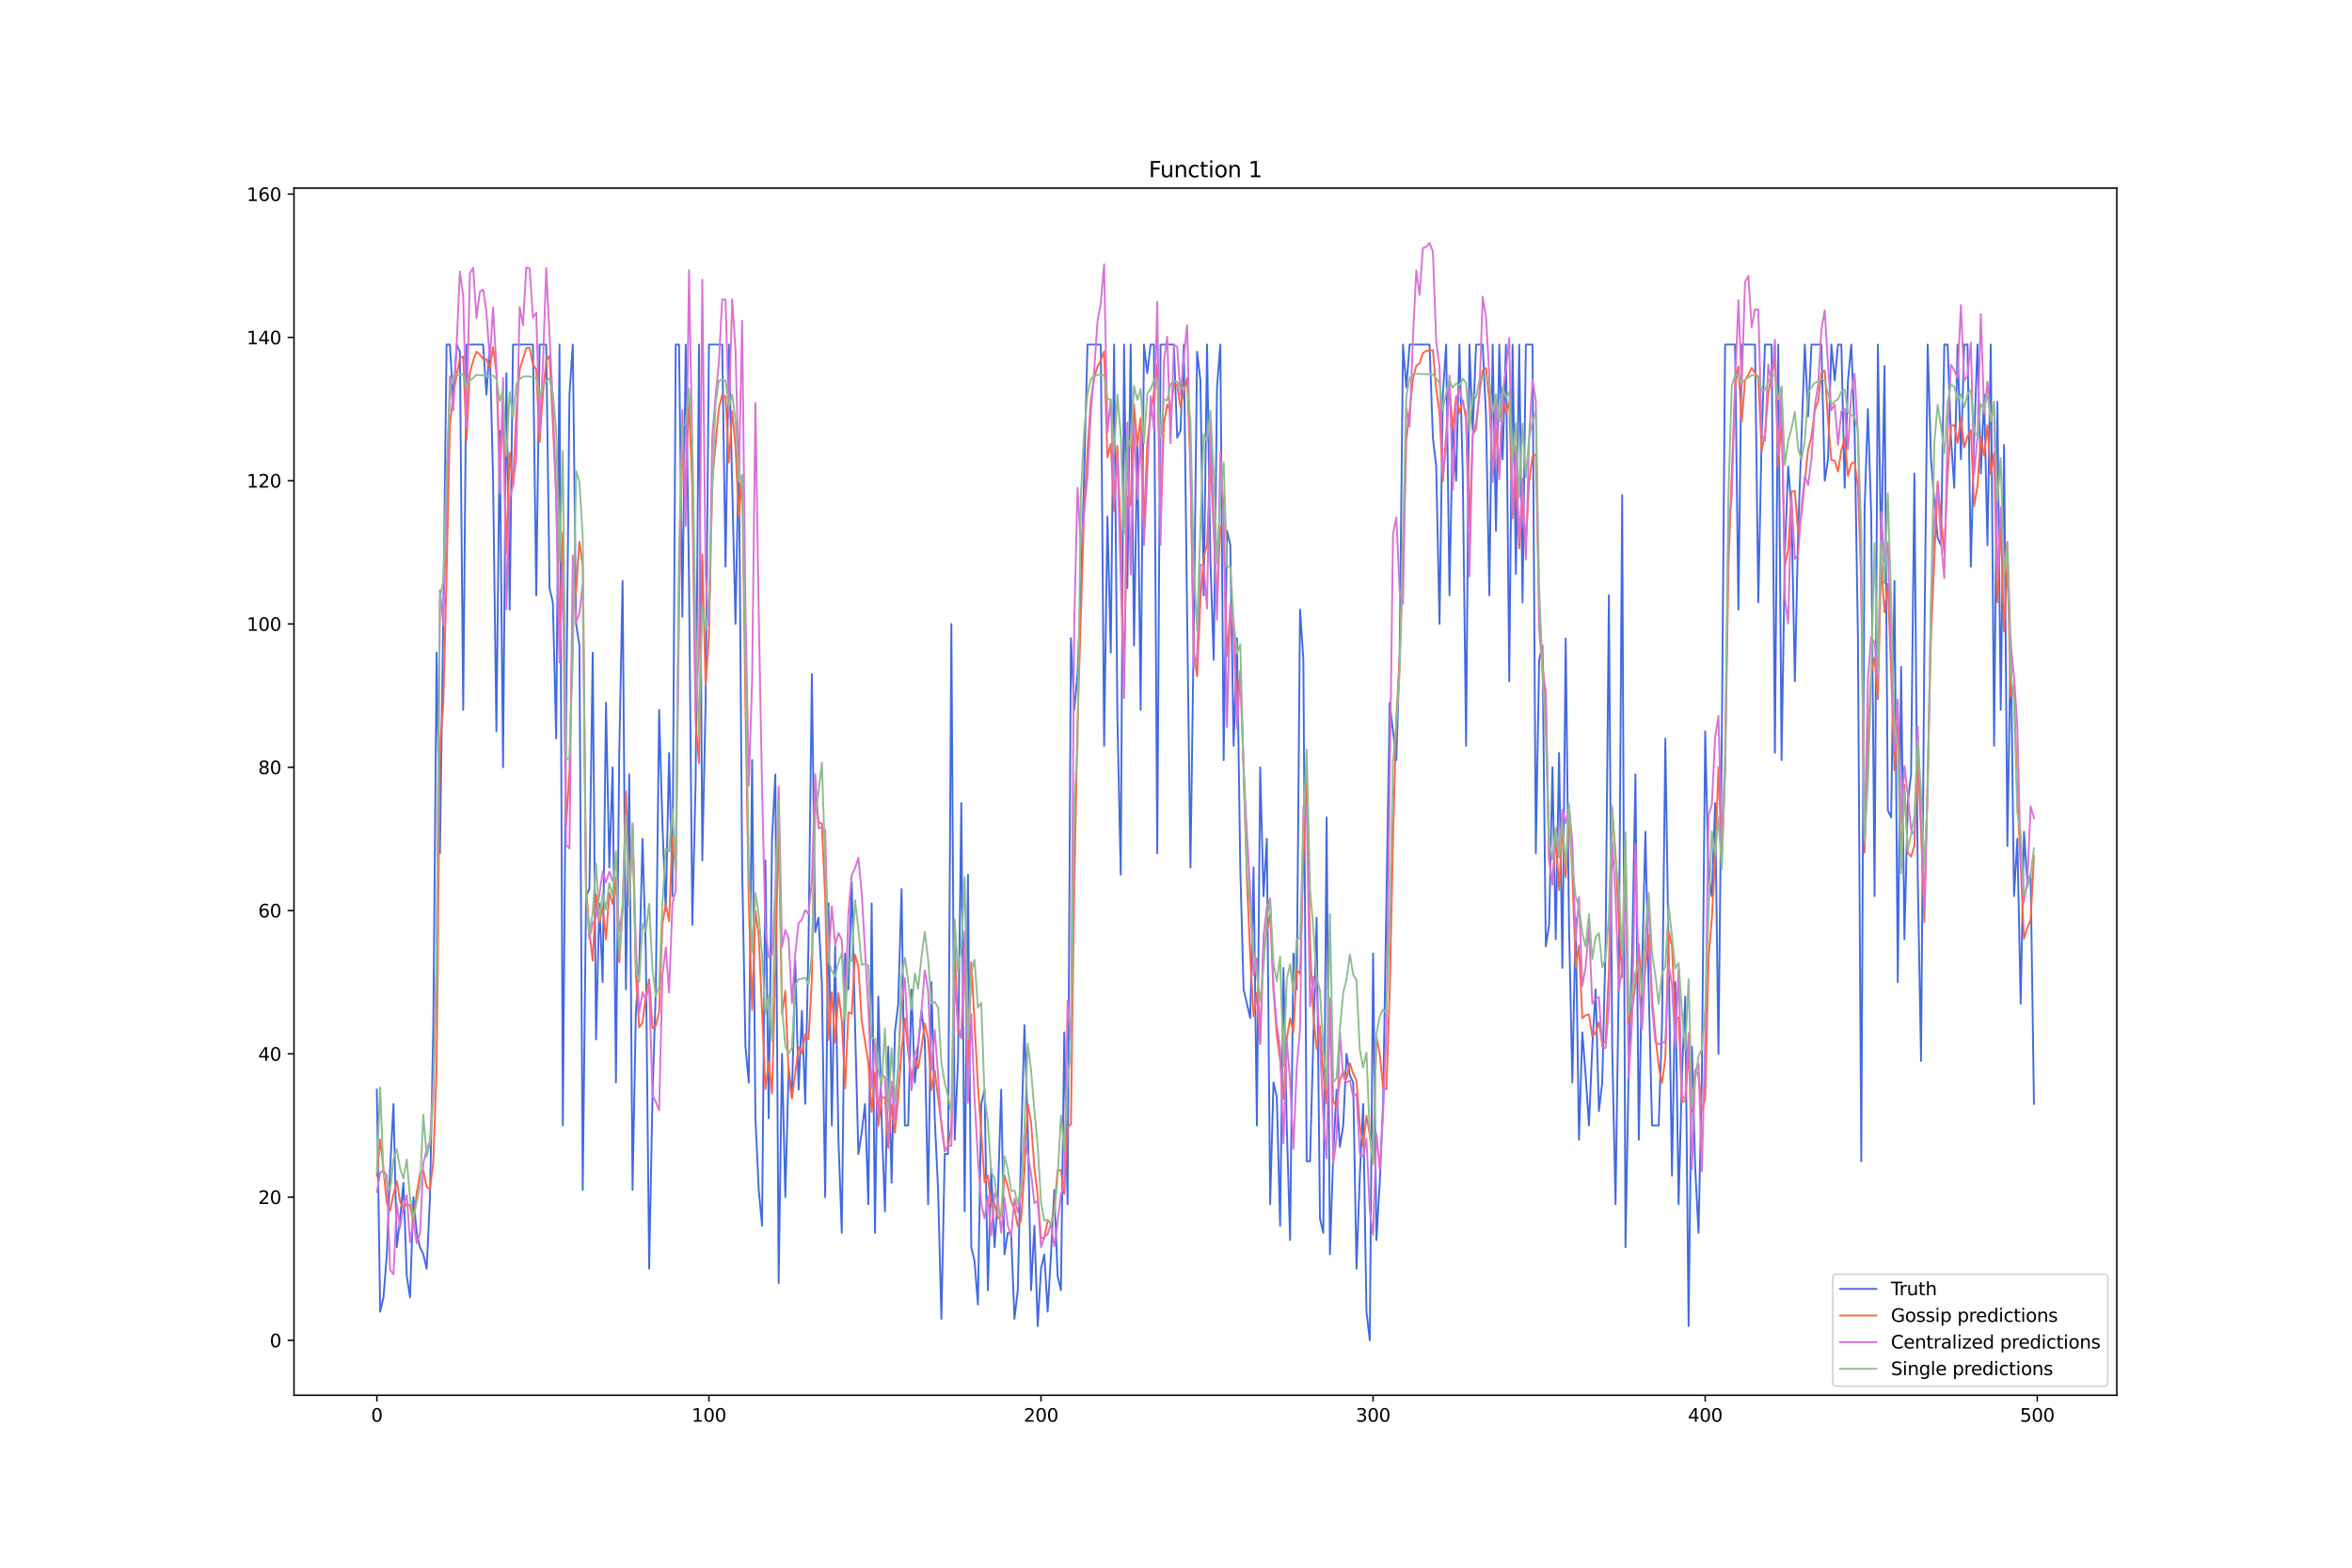 <?xml version="1.0" encoding="utf-8" standalone="no"?>
<!DOCTYPE svg PUBLIC "-//W3C//DTD SVG 1.1//EN"
  "http://www.w3.org/Graphics/SVG/1.1/DTD/svg11.dtd">
<svg xmlns:xlink="http://www.w3.org/1999/xlink" width="1296pt" height="864pt" viewBox="0 0 1296 864" xmlns="http://www.w3.org/2000/svg" version="1.1">
 <defs>
  <style type="text/css">*{stroke-linejoin: round; stroke-linecap: butt}</style>
 </defs>
 <g id="figure_1">
  <g id="patch_1">
   <path d="M 0 864 
L 1296 864 
L 1296 0 
L 0 0 
z
" style="fill: #ffffff"/>
  </g>
  <g id="axes_1">
   <g id="patch_2">
    <path d="M 162 768.96 
L 1166.4 768.96 
L 1166.4 103.68 
L 162 103.68 
z
" style="fill: #ffffff"/>
   </g>
   <g id="matplotlib.axis_1">
    <g id="xtick_1">
     <g id="line2d_1">
      <defs>
       <path id="m8c7ee9b307" d="M 0 0 
L 0 3.5 
" style="stroke: #000000; stroke-width: 0.8"/>
      </defs>
      <g>
       <use xlink:href="#m8c7ee9b307" x="207.655" y="768.96" style="stroke: #000000; stroke-width: 0.8"/>
      </g>
     </g>
     <g id="text_1">
      <!-- 0 -->
      <g transform="translate(204.473 783.558) scale(0.1 -0.1)">
       <defs>
        <path id="DejaVuSans-30" d="M 2034 4250 
Q 1547 4250 1301 3770 
Q 1056 3291 1056 2328 
Q 1056 1369 1301 889 
Q 1547 409 2034 409 
Q 2525 409 2770 889 
Q 3016 1369 3016 2328 
Q 3016 3291 2770 3770 
Q 2525 4250 2034 4250 
z
M 2034 4750 
Q 2819 4750 3233 4129 
Q 3647 3509 3647 2328 
Q 3647 1150 3233 529 
Q 2819 -91 2034 -91 
Q 1250 -91 836 529 
Q 422 1150 422 2328 
Q 422 3509 836 4129 
Q 1250 4750 2034 4750 
z
" transform="scale(0.016)"/>
       </defs>
       <use xlink:href="#DejaVuSans-30"/>
      </g>
     </g>
    </g>
    <g id="xtick_2">
     <g id="line2d_2">
      <g>
       <use xlink:href="#m8c7ee9b307" x="390.639" y="768.96" style="stroke: #000000; stroke-width: 0.8"/>
      </g>
     </g>
     <g id="text_2">
      <!-- 100 -->
      <g transform="translate(381.095 783.558) scale(0.1 -0.1)">
       <defs>
        <path id="DejaVuSans-31" d="M 794 531 
L 1825 531 
L 1825 4091 
L 703 3866 
L 703 4441 
L 1819 4666 
L 2450 4666 
L 2450 531 
L 3481 531 
L 3481 0 
L 794 0 
L 794 531 
z
" transform="scale(0.016)"/>
       </defs>
       <use xlink:href="#DejaVuSans-31"/>
       <use xlink:href="#DejaVuSans-30" x="63.623"/>
       <use xlink:href="#DejaVuSans-30" x="127.246"/>
      </g>
     </g>
    </g>
    <g id="xtick_3">
     <g id="line2d_3">
      <g>
       <use xlink:href="#m8c7ee9b307" x="573.623" y="768.96" style="stroke: #000000; stroke-width: 0.8"/>
      </g>
     </g>
     <g id="text_3">
      <!-- 200 -->
      <g transform="translate(564.079 783.558) scale(0.1 -0.1)">
       <defs>
        <path id="DejaVuSans-32" d="M 1228 531 
L 3431 531 
L 3431 0 
L 469 0 
L 469 531 
Q 828 903 1448 1529 
Q 2069 2156 2228 2338 
Q 2531 2678 2651 2914 
Q 2772 3150 2772 3378 
Q 2772 3750 2511 3984 
Q 2250 4219 1831 4219 
Q 1534 4219 1204 4116 
Q 875 4013 500 3803 
L 500 4441 
Q 881 4594 1212 4672 
Q 1544 4750 1819 4750 
Q 2544 4750 2975 4387 
Q 3406 4025 3406 3419 
Q 3406 3131 3298 2873 
Q 3191 2616 2906 2266 
Q 2828 2175 2409 1742 
Q 1991 1309 1228 531 
z
" transform="scale(0.016)"/>
       </defs>
       <use xlink:href="#DejaVuSans-32"/>
       <use xlink:href="#DejaVuSans-30" x="63.623"/>
       <use xlink:href="#DejaVuSans-30" x="127.246"/>
      </g>
     </g>
    </g>
    <g id="xtick_4">
     <g id="line2d_4">
      <g>
       <use xlink:href="#m8c7ee9b307" x="756.607" y="768.96" style="stroke: #000000; stroke-width: 0.8"/>
      </g>
     </g>
     <g id="text_4">
      <!-- 300 -->
      <g transform="translate(747.063 783.558) scale(0.1 -0.1)">
       <defs>
        <path id="DejaVuSans-33" d="M 2597 2516 
Q 3050 2419 3304 2112 
Q 3559 1806 3559 1356 
Q 3559 666 3084 287 
Q 2609 -91 1734 -91 
Q 1441 -91 1130 -33 
Q 819 25 488 141 
L 488 750 
Q 750 597 1062 519 
Q 1375 441 1716 441 
Q 2309 441 2620 675 
Q 2931 909 2931 1356 
Q 2931 1769 2642 2001 
Q 2353 2234 1838 2234 
L 1294 2234 
L 1294 2753 
L 1863 2753 
Q 2328 2753 2575 2939 
Q 2822 3125 2822 3475 
Q 2822 3834 2567 4026 
Q 2313 4219 1838 4219 
Q 1578 4219 1281 4162 
Q 984 4106 628 3988 
L 628 4550 
Q 988 4650 1302 4700 
Q 1616 4750 1894 4750 
Q 2613 4750 3031 4423 
Q 3450 4097 3450 3541 
Q 3450 3153 3228 2886 
Q 3006 2619 2597 2516 
z
" transform="scale(0.016)"/>
       </defs>
       <use xlink:href="#DejaVuSans-33"/>
       <use xlink:href="#DejaVuSans-30" x="63.623"/>
       <use xlink:href="#DejaVuSans-30" x="127.246"/>
      </g>
     </g>
    </g>
    <g id="xtick_5">
     <g id="line2d_5">
      <g>
       <use xlink:href="#m8c7ee9b307" x="939.591" y="768.96" style="stroke: #000000; stroke-width: 0.8"/>
      </g>
     </g>
     <g id="text_5">
      <!-- 400 -->
      <g transform="translate(930.047 783.558) scale(0.1 -0.1)">
       <defs>
        <path id="DejaVuSans-34" d="M 2419 4116 
L 825 1625 
L 2419 1625 
L 2419 4116 
z
M 2253 4666 
L 3047 4666 
L 3047 1625 
L 3713 1625 
L 3713 1100 
L 3047 1100 
L 3047 0 
L 2419 0 
L 2419 1100 
L 313 1100 
L 313 1709 
L 2253 4666 
z
" transform="scale(0.016)"/>
       </defs>
       <use xlink:href="#DejaVuSans-34"/>
       <use xlink:href="#DejaVuSans-30" x="63.623"/>
       <use xlink:href="#DejaVuSans-30" x="127.246"/>
      </g>
     </g>
    </g>
    <g id="xtick_6">
     <g id="line2d_6">
      <g>
       <use xlink:href="#m8c7ee9b307" x="1122.575" y="768.96" style="stroke: #000000; stroke-width: 0.8"/>
      </g>
     </g>
     <g id="text_6">
      <!-- 500 -->
      <g transform="translate(1113.032 783.558) scale(0.1 -0.1)">
       <defs>
        <path id="DejaVuSans-35" d="M 691 4666 
L 3169 4666 
L 3169 4134 
L 1269 4134 
L 1269 2991 
Q 1406 3038 1543 3061 
Q 1681 3084 1819 3084 
Q 2600 3084 3056 2656 
Q 3513 2228 3513 1497 
Q 3513 744 3044 326 
Q 2575 -91 1722 -91 
Q 1428 -91 1123 -41 
Q 819 9 494 109 
L 494 744 
Q 775 591 1075 516 
Q 1375 441 1709 441 
Q 2250 441 2565 725 
Q 2881 1009 2881 1497 
Q 2881 1984 2565 2268 
Q 2250 2553 1709 2553 
Q 1456 2553 1204 2497 
Q 953 2441 691 2322 
L 691 4666 
z
" transform="scale(0.016)"/>
       </defs>
       <use xlink:href="#DejaVuSans-35"/>
       <use xlink:href="#DejaVuSans-30" x="63.623"/>
       <use xlink:href="#DejaVuSans-30" x="127.246"/>
      </g>
     </g>
    </g>
   </g>
   <g id="matplotlib.axis_2">
    <g id="ytick_1">
     <g id="line2d_7">
      <defs>
       <path id="m63cea9e07d" d="M 0 0 
L -3.5 0 
" style="stroke: #000000; stroke-width: 0.8"/>
      </defs>
      <g>
       <use xlink:href="#m63cea9e07d" x="162" y="738.72" style="stroke: #000000; stroke-width: 0.8"/>
      </g>
     </g>
     <g id="text_7">
      <!-- 0 -->
      <g transform="translate(148.637 742.519) scale(0.1 -0.1)">
       <use xlink:href="#DejaVuSans-30"/>
      </g>
     </g>
    </g>
    <g id="ytick_2">
     <g id="line2d_8">
      <g>
       <use xlink:href="#m63cea9e07d" x="162" y="659.754" style="stroke: #000000; stroke-width: 0.8"/>
      </g>
     </g>
     <g id="text_8">
      <!-- 20 -->
      <g transform="translate(142.275 663.553) scale(0.1 -0.1)">
       <use xlink:href="#DejaVuSans-32"/>
       <use xlink:href="#DejaVuSans-30" x="63.623"/>
      </g>
     </g>
    </g>
    <g id="ytick_3">
     <g id="line2d_9">
      <g>
       <use xlink:href="#m63cea9e07d" x="162" y="580.788" style="stroke: #000000; stroke-width: 0.8"/>
      </g>
     </g>
     <g id="text_9">
      <!-- 40 -->
      <g transform="translate(142.275 584.587) scale(0.1 -0.1)">
       <use xlink:href="#DejaVuSans-34"/>
       <use xlink:href="#DejaVuSans-30" x="63.623"/>
      </g>
     </g>
    </g>
    <g id="ytick_4">
     <g id="line2d_10">
      <g>
       <use xlink:href="#m63cea9e07d" x="162" y="501.822" style="stroke: #000000; stroke-width: 0.8"/>
      </g>
     </g>
     <g id="text_10">
      <!-- 60 -->
      <g transform="translate(142.275 505.621) scale(0.1 -0.1)">
       <defs>
        <path id="DejaVuSans-36" d="M 2113 2584 
Q 1688 2584 1439 2293 
Q 1191 2003 1191 1497 
Q 1191 994 1439 701 
Q 1688 409 2113 409 
Q 2538 409 2786 701 
Q 3034 994 3034 1497 
Q 3034 2003 2786 2293 
Q 2538 2584 2113 2584 
z
M 3366 4563 
L 3366 3988 
Q 3128 4100 2886 4159 
Q 2644 4219 2406 4219 
Q 1781 4219 1451 3797 
Q 1122 3375 1075 2522 
Q 1259 2794 1537 2939 
Q 1816 3084 2150 3084 
Q 2853 3084 3261 2657 
Q 3669 2231 3669 1497 
Q 3669 778 3244 343 
Q 2819 -91 2113 -91 
Q 1303 -91 875 529 
Q 447 1150 447 2328 
Q 447 3434 972 4092 
Q 1497 4750 2381 4750 
Q 2619 4750 2861 4703 
Q 3103 4656 3366 4563 
z
" transform="scale(0.016)"/>
       </defs>
       <use xlink:href="#DejaVuSans-36"/>
       <use xlink:href="#DejaVuSans-30" x="63.623"/>
      </g>
     </g>
    </g>
    <g id="ytick_5">
     <g id="line2d_11">
      <g>
       <use xlink:href="#m63cea9e07d" x="162" y="422.856" style="stroke: #000000; stroke-width: 0.8"/>
      </g>
     </g>
     <g id="text_11">
      <!-- 80 -->
      <g transform="translate(142.275 426.655) scale(0.1 -0.1)">
       <defs>
        <path id="DejaVuSans-38" d="M 2034 2216 
Q 1584 2216 1326 1975 
Q 1069 1734 1069 1313 
Q 1069 891 1326 650 
Q 1584 409 2034 409 
Q 2484 409 2743 651 
Q 3003 894 3003 1313 
Q 3003 1734 2745 1975 
Q 2488 2216 2034 2216 
z
M 1403 2484 
Q 997 2584 770 2862 
Q 544 3141 544 3541 
Q 544 4100 942 4425 
Q 1341 4750 2034 4750 
Q 2731 4750 3128 4425 
Q 3525 4100 3525 3541 
Q 3525 3141 3298 2862 
Q 3072 2584 2669 2484 
Q 3125 2378 3379 2068 
Q 3634 1759 3634 1313 
Q 3634 634 3220 271 
Q 2806 -91 2034 -91 
Q 1263 -91 848 271 
Q 434 634 434 1313 
Q 434 1759 690 2068 
Q 947 2378 1403 2484 
z
M 1172 3481 
Q 1172 3119 1398 2916 
Q 1625 2713 2034 2713 
Q 2441 2713 2670 2916 
Q 2900 3119 2900 3481 
Q 2900 3844 2670 4047 
Q 2441 4250 2034 4250 
Q 1625 4250 1398 4047 
Q 1172 3844 1172 3481 
z
" transform="scale(0.016)"/>
       </defs>
       <use xlink:href="#DejaVuSans-38"/>
       <use xlink:href="#DejaVuSans-30" x="63.623"/>
      </g>
     </g>
    </g>
    <g id="ytick_6">
     <g id="line2d_12">
      <g>
       <use xlink:href="#m63cea9e07d" x="162" y="343.889" style="stroke: #000000; stroke-width: 0.8"/>
      </g>
     </g>
     <g id="text_12">
      <!-- 100 -->
      <g transform="translate(135.912 347.689) scale(0.1 -0.1)">
       <use xlink:href="#DejaVuSans-31"/>
       <use xlink:href="#DejaVuSans-30" x="63.623"/>
       <use xlink:href="#DejaVuSans-30" x="127.246"/>
      </g>
     </g>
    </g>
    <g id="ytick_7">
     <g id="line2d_13">
      <g>
       <use xlink:href="#m63cea9e07d" x="162" y="264.923" style="stroke: #000000; stroke-width: 0.8"/>
      </g>
     </g>
     <g id="text_13">
      <!-- 120 -->
      <g transform="translate(135.912 268.723) scale(0.1 -0.1)">
       <use xlink:href="#DejaVuSans-31"/>
       <use xlink:href="#DejaVuSans-32" x="63.623"/>
       <use xlink:href="#DejaVuSans-30" x="127.246"/>
      </g>
     </g>
    </g>
    <g id="ytick_8">
     <g id="line2d_14">
      <g>
       <use xlink:href="#m63cea9e07d" x="162" y="185.957" style="stroke: #000000; stroke-width: 0.8"/>
      </g>
     </g>
     <g id="text_14">
      <!-- 140 -->
      <g transform="translate(135.912 189.756) scale(0.1 -0.1)">
       <use xlink:href="#DejaVuSans-31"/>
       <use xlink:href="#DejaVuSans-34" x="63.623"/>
       <use xlink:href="#DejaVuSans-30" x="127.246"/>
      </g>
     </g>
    </g>
    <g id="ytick_9">
     <g id="line2d_15">
      <g>
       <use xlink:href="#m63cea9e07d" x="162" y="106.991" style="stroke: #000000; stroke-width: 0.8"/>
      </g>
     </g>
     <g id="text_15">
      <!-- 160 -->
      <g transform="translate(135.912 110.79) scale(0.1 -0.1)">
       <use xlink:href="#DejaVuSans-31"/>
       <use xlink:href="#DejaVuSans-36" x="63.623"/>
       <use xlink:href="#DejaVuSans-30" x="127.246"/>
      </g>
     </g>
    </g>
   </g>
   <g id="line2d_16">
    <path d="M 207.655 600.529 
L 209.484 722.927 
L 211.314 715.03 
L 213.144 691.34 
L 214.974 643.961 
L 216.804 608.426 
L 218.634 687.392 
L 220.463 671.599 
L 222.293 651.857 
L 224.123 703.185 
L 225.953 715.03 
L 227.783 659.754 
L 229.613 679.495 
L 231.442 687.392 
L 233.272 691.34 
L 235.102 699.237 
L 236.932 659.754 
L 238.762 564.995 
L 240.592 359.683 
L 242.422 470.235 
L 244.251 339.941 
L 246.081 189.906 
L 247.911 189.906 
L 249.741 221.492 
L 251.571 189.906 
L 253.401 193.854 
L 255.23 391.269 
L 257.06 189.906 
L 266.209 189.906 
L 268.039 217.544 
L 269.869 189.906 
L 271.699 264.923 
L 273.529 403.114 
L 275.359 237.285 
L 277.189 422.856 
L 279.018 205.699 
L 280.848 335.993 
L 282.678 189.906 
L 293.657 189.906 
L 295.487 328.096 
L 297.317 189.906 
L 300.976 189.906 
L 302.806 324.148 
L 304.636 332.045 
L 306.466 407.062 
L 308.296 189.906 
L 310.126 620.271 
L 311.956 395.217 
L 313.785 217.544 
L 315.615 189.906 
L 317.445 343.889 
L 319.275 355.734 
L 321.105 655.806 
L 322.935 493.925 
L 324.764 489.977 
L 326.594 359.683 
L 328.424 572.891 
L 330.254 497.873 
L 332.084 541.305 
L 333.914 387.321 
L 335.743 478.132 
L 337.573 422.856 
L 339.403 596.581 
L 341.233 414.959 
L 343.063 320.2 
L 344.893 545.253 
L 346.723 426.804 
L 348.552 655.806 
L 350.382 557.098 
L 352.212 533.408 
L 354.042 462.339 
L 355.872 525.511 
L 357.702 699.237 
L 359.531 604.478 
L 361.361 545.253 
L 363.191 391.269 
L 365.021 454.442 
L 366.851 501.822 
L 368.681 414.959 
L 370.51 493.925 
L 372.34 189.906 
L 374.17 189.906 
L 376 339.941 
L 377.83 189.906 
L 379.66 320.2 
L 381.489 509.718 
L 383.319 430.752 
L 385.149 189.906 
L 386.979 474.184 
L 388.809 387.321 
L 390.639 189.906 
L 397.958 189.906 
L 399.788 312.303 
L 401.618 189.906 
L 405.277 343.889 
L 407.107 245.182 
L 408.937 478.132 
L 410.767 576.839 
L 412.597 596.581 
L 414.427 418.907 
L 416.256 616.323 
L 418.086 655.806 
L 419.916 675.547 
L 421.746 474.184 
L 423.576 616.323 
L 425.406 462.339 
L 427.236 426.804 
L 429.065 707.134 
L 430.895 580.788 
L 432.725 659.754 
L 434.555 588.684 
L 436.385 604.478 
L 438.215 529.46 
L 440.044 600.529 
L 441.874 557.098 
L 443.704 608.426 
L 445.534 517.615 
L 447.364 371.528 
L 449.194 513.667 
L 451.023 505.77 
L 452.853 541.305 
L 454.683 659.754 
L 456.513 497.873 
L 458.343 620.271 
L 460.173 521.563 
L 462.003 628.167 
L 463.832 679.495 
L 465.662 525.511 
L 467.492 545.253 
L 469.322 486.028 
L 471.152 564.995 
L 472.982 636.064 
L 474.811 624.219 
L 476.641 608.426 
L 478.471 663.702 
L 480.301 497.873 
L 482.131 679.495 
L 483.961 549.201 
L 485.79 616.323 
L 487.62 667.65 
L 489.45 576.839 
L 491.28 651.857 
L 493.11 568.943 
L 494.94 553.15 
L 496.77 489.977 
L 498.599 620.271 
L 500.429 620.271 
L 502.259 545.253 
L 504.089 596.581 
L 507.749 557.098 
L 509.578 572.891 
L 511.408 663.702 
L 513.238 541.305 
L 515.068 616.323 
L 516.898 655.806 
L 518.728 726.875 
L 520.557 636.064 
L 522.387 636.064 
L 524.217 343.889 
L 526.047 628.167 
L 527.877 584.736 
L 529.707 442.597 
L 531.536 667.65 
L 533.366 482.08 
L 535.196 687.392 
L 537.026 695.289 
L 538.856 718.978 
L 540.686 608.426 
L 542.516 600.529 
L 544.345 711.082 
L 546.175 643.961 
L 548.005 687.392 
L 549.835 659.754 
L 551.665 600.529 
L 553.495 691.34 
L 555.324 679.495 
L 557.154 679.495 
L 558.984 726.875 
L 560.814 711.082 
L 562.644 632.116 
L 564.474 564.995 
L 566.303 620.271 
L 568.133 711.082 
L 569.963 675.547 
L 571.793 730.823 
L 573.623 699.237 
L 575.453 691.34 
L 577.283 722.927 
L 579.112 691.34 
L 580.942 655.806 
L 582.772 703.185 
L 584.602 711.082 
L 586.432 568.943 
L 588.262 663.702 
L 590.091 351.786 
L 591.921 391.269 
L 593.751 371.528 
L 595.581 324.148 
L 597.411 260.975 
L 599.241 189.906 
L 606.56 189.906 
L 608.39 411.011 
L 610.22 284.665 
L 612.05 359.683 
L 613.879 189.906 
L 615.709 395.217 
L 617.539 482.08 
L 619.369 189.906 
L 621.199 324.148 
L 623.029 189.906 
L 624.858 355.734 
L 626.688 241.233 
L 628.518 391.269 
L 630.348 189.906 
L 632.178 205.699 
L 634.008 189.906 
L 635.837 189.906 
L 637.667 470.235 
L 639.497 189.906 
L 646.817 189.906 
L 648.646 241.233 
L 650.476 237.285 
L 652.306 189.906 
L 654.136 339.941 
L 655.966 478.132 
L 657.796 347.838 
L 659.625 193.854 
L 661.455 209.647 
L 663.285 328.096 
L 665.115 189.906 
L 666.945 308.355 
L 668.775 363.631 
L 670.604 213.595 
L 672.434 189.906 
L 674.264 418.907 
L 676.094 292.561 
L 677.924 300.458 
L 679.754 411.011 
L 681.583 351.786 
L 683.413 478.132 
L 685.243 545.253 
L 688.903 561.046 
L 690.733 478.132 
L 692.563 620.271 
L 694.392 422.856 
L 696.222 493.925 
L 698.052 462.339 
L 699.882 663.702 
L 701.712 596.581 
L 703.542 604.478 
L 705.371 675.547 
L 707.201 533.408 
L 709.031 620.271 
L 710.861 683.444 
L 712.691 525.511 
L 714.521 545.253 
L 716.35 335.993 
L 718.18 363.631 
L 720.01 640.012 
L 721.84 640.012 
L 725.5 505.77 
L 727.33 671.599 
L 729.159 679.495 
L 730.989 450.494 
L 732.819 691.34 
L 734.649 636.064 
L 736.479 600.529 
L 738.309 632.116 
L 740.138 620.271 
L 741.968 580.788 
L 743.798 592.633 
L 745.628 596.581 
L 747.458 699.237 
L 749.288 647.909 
L 751.117 608.426 
L 752.947 722.927 
L 754.777 738.72 
L 756.607 525.511 
L 758.437 683.444 
L 760.267 651.857 
L 762.097 608.426 
L 765.756 387.321 
L 769.416 418.907 
L 771.246 359.683 
L 773.076 189.906 
L 774.905 213.595 
L 776.735 189.906 
L 787.714 189.906 
L 789.544 241.233 
L 791.374 257.027 
L 793.204 343.889 
L 795.034 217.544 
L 796.864 189.906 
L 798.693 328.096 
L 800.523 233.337 
L 802.353 264.923 
L 804.183 189.906 
L 806.013 260.975 
L 807.843 411.011 
L 809.672 189.906 
L 811.502 237.285 
L 813.332 189.906 
L 816.992 189.906 
L 818.822 229.389 
L 820.651 328.096 
L 822.481 189.906 
L 824.311 292.561 
L 826.141 189.906 
L 827.971 253.078 
L 829.801 189.906 
L 831.63 375.476 
L 833.46 189.906 
L 835.29 316.251 
L 837.12 189.906 
L 838.95 332.045 
L 840.78 189.906 
L 844.439 189.906 
L 846.269 470.235 
L 848.099 363.631 
L 849.929 355.734 
L 851.759 521.563 
L 853.589 509.718 
L 855.418 422.856 
L 857.248 517.615 
L 859.078 414.959 
L 860.908 533.408 
L 862.738 351.786 
L 864.568 509.718 
L 866.397 596.581 
L 868.227 505.77 
L 870.057 628.167 
L 871.887 568.943 
L 873.717 592.633 
L 875.547 620.271 
L 877.377 576.839 
L 879.206 545.253 
L 881.036 612.374 
L 882.866 596.581 
L 884.696 521.563 
L 886.526 328.096 
L 888.356 576.839 
L 890.185 663.702 
L 892.015 537.356 
L 893.845 272.82 
L 895.675 687.392 
L 897.505 584.736 
L 899.335 525.511 
L 901.164 426.804 
L 902.994 628.167 
L 904.824 533.408 
L 906.654 458.39 
L 908.484 545.253 
L 910.314 620.271 
L 913.973 620.271 
L 915.803 564.995 
L 917.633 407.062 
L 921.293 647.909 
L 923.123 541.305 
L 924.952 663.702 
L 926.782 592.633 
L 928.612 549.201 
L 930.442 730.823 
L 932.272 576.839 
L 934.102 643.961 
L 935.931 679.495 
L 937.761 592.633 
L 939.591 403.114 
L 941.421 482.08 
L 943.251 493.925 
L 945.081 442.597 
L 946.911 580.788 
L 948.74 407.062 
L 950.57 189.906 
L 956.06 189.906 
L 957.89 335.993 
L 959.719 189.906 
L 967.039 189.906 
L 968.869 332.045 
L 970.698 241.233 
L 972.528 189.906 
L 976.188 189.906 
L 978.018 414.959 
L 979.848 189.906 
L 981.678 418.907 
L 983.507 304.406 
L 985.337 257.027 
L 987.167 280.717 
L 988.997 375.476 
L 990.827 292.561 
L 994.486 189.906 
L 996.316 229.389 
L 998.146 189.906 
L 1003.636 189.906 
L 1005.465 264.923 
L 1007.295 253.078 
L 1009.125 189.906 
L 1010.955 209.647 
L 1012.785 189.906 
L 1014.615 189.906 
L 1016.444 268.872 
L 1018.274 209.647 
L 1020.104 189.906 
L 1021.934 237.285 
L 1023.764 351.786 
L 1025.594 640.012 
L 1027.424 280.717 
L 1029.253 225.44 
L 1031.083 284.665 
L 1032.913 493.925 
L 1034.743 189.906 
L 1036.573 308.355 
L 1038.403 201.75 
L 1040.232 446.545 
L 1042.062 450.494 
L 1043.892 320.2 
L 1045.722 541.305 
L 1047.552 367.579 
L 1049.382 517.615 
L 1051.211 442.597 
L 1053.041 426.804 
L 1054.871 260.975 
L 1056.701 482.08 
L 1058.531 584.736 
L 1060.361 355.734 
L 1062.191 189.906 
L 1064.02 253.078 
L 1065.85 276.768 
L 1067.68 296.51 
L 1069.51 300.458 
L 1071.34 189.906 
L 1073.17 189.906 
L 1074.999 241.233 
L 1076.829 268.872 
L 1078.659 189.906 
L 1080.489 253.078 
L 1082.319 189.906 
L 1084.149 189.906 
L 1085.978 312.303 
L 1087.808 241.233 
L 1089.638 189.906 
L 1091.468 260.975 
L 1093.298 217.544 
L 1095.128 300.458 
L 1096.958 189.906 
L 1098.787 411.011 
L 1100.617 221.492 
L 1102.447 391.269 
L 1104.277 245.182 
L 1106.107 466.287 
L 1107.937 351.786 
L 1109.766 493.925 
L 1111.596 462.339 
L 1113.426 553.15 
L 1115.256 458.39 
L 1117.086 486.028 
L 1118.916 482.08 
L 1120.745 608.426 
L 1120.745 608.426 
" clip-path="url(#p3d391a1dc0)" style="fill: none; stroke: #4169e1; stroke-linecap: square"/>
   </g>
   <g id="line2d_17">
    <path d="M 207.655 648.038 
L 209.484 628.022 
L 211.314 644.726 
L 213.144 663.146 
L 214.974 667.06 
L 216.804 658.279 
L 218.634 650.983 
L 220.463 662.348 
L 222.293 666.233 
L 224.123 663.109 
L 225.953 664.509 
L 227.783 673.18 
L 229.613 657.416 
L 231.442 646.868 
L 233.272 645.078 
L 235.102 654.142 
L 236.932 655.478 
L 238.762 640.016 
L 240.592 588.202 
L 242.422 411.089 
L 244.251 388.276 
L 246.081 315.883 
L 247.911 234.138 
L 249.741 217.698 
L 251.571 207.116 
L 253.401 197.482 
L 255.23 196.436 
L 257.06 242.504 
L 258.89 205.479 
L 260.72 198.714 
L 262.55 193.845 
L 264.38 195.406 
L 266.209 197.9 
L 268.039 198.114 
L 269.869 202.983 
L 271.699 191.31 
L 273.529 205.151 
L 275.359 254.013 
L 277.189 229.485 
L 279.018 304.978 
L 280.848 249.422 
L 282.678 267.788 
L 284.508 227.026 
L 286.338 203.735 
L 289.997 191.838 
L 291.827 191.694 
L 293.657 200.952 
L 295.487 203.522 
L 297.317 243.724 
L 299.147 217.197 
L 300.976 199.069 
L 302.806 196.019 
L 304.636 233.559 
L 306.466 273.431 
L 308.296 348.437 
L 310.126 293.425 
L 311.956 454.949 
L 313.785 425.622 
L 315.615 338.738 
L 317.445 325.539 
L 319.275 298.568 
L 321.105 311.962 
L 322.935 487.814 
L 324.764 513.058 
L 326.594 529.514 
L 328.424 492.878 
L 330.254 508.341 
L 332.084 500.227 
L 333.914 517.725 
L 335.743 492.094 
L 337.573 498.16 
L 339.403 483.536 
L 341.233 530.353 
L 343.063 501.317 
L 344.893 436.122 
L 346.723 499.13 
L 348.552 455.135 
L 350.382 537.334 
L 352.212 566.293 
L 354.042 563.563 
L 355.872 549.143 
L 357.702 539.706 
L 359.531 566.704 
L 361.361 565.257 
L 363.191 557.752 
L 365.021 509.047 
L 366.851 498.292 
L 368.681 507.724 
L 370.51 461.002 
L 372.34 479.601 
L 374.17 323.988 
L 376 247.767 
L 377.83 268.098 
L 379.66 218.729 
L 381.489 270.754 
L 383.319 398.073 
L 385.149 420.513 
L 386.979 305.586 
L 388.809 377.31 
L 390.639 351.084 
L 392.469 265.178 
L 396.128 224.752 
L 397.958 217.557 
L 399.788 218.56 
L 401.618 254.88 
L 403.448 226.621 
L 405.277 246.197 
L 407.107 285.242 
L 408.937 262.331 
L 410.767 389.511 
L 412.597 497.972 
L 414.427 556.551 
L 416.256 501.961 
L 418.086 515.834 
L 421.746 600.164 
L 423.576 584.954 
L 425.406 602.648 
L 427.236 534.205 
L 429.065 453.886 
L 430.895 558.945 
L 432.725 546.074 
L 434.555 592.637 
L 436.385 605.46 
L 440.044 577.142 
L 441.874 580.596 
L 443.704 569.975 
L 445.534 572.747 
L 447.364 539.082 
L 449.194 435.068 
L 451.023 453.07 
L 452.853 453.916 
L 454.683 494.225 
L 456.513 573.239 
L 458.343 546.815 
L 460.173 574.676 
L 462.003 547.438 
L 463.832 562.22 
L 465.662 599.841 
L 467.492 557.938 
L 469.322 558.642 
L 471.152 526.17 
L 472.982 532.54 
L 474.811 562.547 
L 478.471 585.685 
L 480.301 612.795 
L 482.131 591.258 
L 483.961 620.408 
L 485.79 605.005 
L 487.62 604.614 
L 489.45 632.635 
L 491.28 608.762 
L 493.11 624.335 
L 494.94 604.91 
L 496.77 578.906 
L 498.599 561.11 
L 500.429 579.808 
L 502.259 594.695 
L 504.089 582.833 
L 505.919 588.715 
L 507.749 577.277 
L 509.578 563.996 
L 511.408 572.736 
L 513.238 600.805 
L 515.068 589.912 
L 516.898 605.12 
L 518.728 618.59 
L 520.557 633.167 
L 522.387 632.612 
L 524.217 620.419 
L 526.047 520.702 
L 527.877 568.273 
L 529.707 572.037 
L 531.536 525.125 
L 533.366 587.899 
L 535.196 530.404 
L 538.856 598.535 
L 540.686 624.216 
L 542.516 651.614 
L 544.345 647.879 
L 546.175 664.582 
L 548.005 663.179 
L 549.835 671.638 
L 551.665 669.359 
L 553.495 647.837 
L 555.324 654.158 
L 557.154 662.168 
L 558.984 666.211 
L 560.814 675.8 
L 562.644 672.486 
L 564.474 645.342 
L 566.303 608.558 
L 568.133 618.431 
L 569.963 643.828 
L 571.793 658.683 
L 573.623 682.157 
L 575.453 682.495 
L 577.283 672.654 
L 579.112 674.376 
L 580.942 666.252 
L 582.772 644.877 
L 584.602 645.118 
L 586.432 658.033 
L 588.262 621.075 
L 590.091 619.652 
L 591.921 489.289 
L 593.751 398.251 
L 597.411 279.968 
L 599.241 248.496 
L 601.07 221.028 
L 602.9 208.346 
L 604.73 202.03 
L 606.56 198.579 
L 608.39 193.618 
L 610.22 252.01 
L 612.05 244.597 
L 613.879 281.598 
L 615.709 245.771 
L 617.539 294.66 
L 619.369 376.362 
L 621.199 273.736 
L 623.029 278.578 
L 624.858 222.898 
L 626.688 245.641 
L 628.518 230.5 
L 630.348 288.894 
L 632.178 244.363 
L 634.008 228.461 
L 635.837 216.168 
L 637.667 201.052 
L 639.497 291.223 
L 641.327 233.327 
L 643.157 222.909 
L 644.987 227.103 
L 646.817 211.464 
L 648.646 212.203 
L 650.476 224.557 
L 652.306 215.695 
L 654.136 208.24 
L 655.966 257.713 
L 657.796 358.858 
L 659.625 372.754 
L 661.455 330.534 
L 663.285 306.824 
L 665.115 300.238 
L 666.945 252.471 
L 670.604 332.254 
L 672.434 289.967 
L 674.264 290.651 
L 676.094 361.838 
L 677.924 335.593 
L 679.754 348.37 
L 681.583 391.038 
L 683.413 369.57 
L 685.243 424.475 
L 687.073 484.942 
L 688.903 526.865 
L 690.733 560.076 
L 692.563 547.343 
L 694.392 575.473 
L 696.222 521.058 
L 698.052 513.607 
L 699.882 503.998 
L 701.712 545.94 
L 703.542 570.314 
L 705.371 584.275 
L 707.201 605.612 
L 709.031 572.588 
L 710.861 561.229 
L 712.691 568.917 
L 714.521 534.447 
L 716.35 536.777 
L 718.18 474.866 
L 720.01 427.224 
L 721.84 520.725 
L 723.67 559.109 
L 725.5 578.012 
L 727.33 565.591 
L 729.159 591.712 
L 730.989 608.298 
L 732.819 553.801 
L 734.649 606.894 
L 736.479 610.082 
L 738.309 594.806 
L 740.138 590.695 
L 741.968 594.472 
L 743.798 586.041 
L 745.628 591.722 
L 747.458 595.453 
L 749.288 620.396 
L 751.117 631.303 
L 752.947 614.927 
L 754.777 625.583 
L 756.607 641.054 
L 758.437 571.223 
L 760.267 580.741 
L 762.097 599.32 
L 763.926 600.384 
L 765.756 546.619 
L 767.586 461.734 
L 769.416 395.425 
L 771.246 362.244 
L 773.076 315.452 
L 774.905 242.518 
L 776.735 226.795 
L 778.565 208.54 
L 780.395 201.641 
L 782.225 200.216 
L 784.055 194.597 
L 785.884 193.367 
L 787.714 193.127 
L 789.544 193.074 
L 791.374 214.403 
L 793.204 227.601 
L 795.034 265.189 
L 798.693 213.467 
L 800.523 236.49 
L 802.353 218.41 
L 804.183 227.748 
L 806.013 220.504 
L 807.843 231.108 
L 809.672 290.073 
L 811.502 239.564 
L 813.332 236.449 
L 815.162 217.145 
L 816.992 204.363 
L 818.822 202.851 
L 820.651 220.771 
L 822.481 262.413 
L 824.311 236.267 
L 826.141 261.272 
L 827.971 218.761 
L 829.801 227.86 
L 831.63 221.215 
L 833.46 285.759 
L 835.29 262.117 
L 837.12 302.275 
L 838.95 275.789 
L 840.78 299.869 
L 842.61 265.422 
L 844.439 251.547 
L 846.269 250.393 
L 848.099 335.049 
L 849.929 363.783 
L 851.759 388.473 
L 853.589 472.667 
L 855.418 487.601 
L 857.248 461.975 
L 859.078 490.403 
L 860.908 455.267 
L 862.738 483.46 
L 864.568 449.506 
L 866.397 482.23 
L 868.227 533.314 
L 870.057 521.086 
L 871.887 561.195 
L 873.717 559.527 
L 875.547 559.084 
L 877.377 571.117 
L 879.206 569.292 
L 881.036 563.462 
L 882.866 575.097 
L 884.696 574.035 
L 886.526 534.962 
L 888.356 446.824 
L 890.185 470.285 
L 892.015 508.872 
L 893.845 538.558 
L 895.675 475.055 
L 897.505 564.226 
L 899.335 556.608 
L 901.164 542.135 
L 902.994 520.204 
L 904.824 549.473 
L 906.654 534.375 
L 908.484 515.49 
L 910.314 550.344 
L 912.144 570.649 
L 913.973 587.771 
L 915.803 596.877 
L 917.633 583.214 
L 919.463 513.199 
L 921.293 521.178 
L 923.123 562.635 
L 924.952 560.628 
L 926.782 607.167 
L 928.612 606.691 
L 930.442 580.245 
L 932.272 612.3 
L 934.102 589.647 
L 935.931 592.579 
L 937.761 611.708 
L 939.591 606.024 
L 941.421 528.066 
L 943.251 506.4 
L 945.081 472.717 
L 946.911 422.845 
L 948.74 472.581 
L 950.57 425.907 
L 952.4 312.517 
L 954.23 261.251 
L 956.06 213.438 
L 957.89 201.823 
L 959.719 232.547 
L 961.549 209.625 
L 963.379 206.551 
L 965.209 202.742 
L 968.869 208.459 
L 970.698 248.383 
L 972.528 239.57 
L 974.358 216.984 
L 976.188 206.871 
L 978.018 197.778 
L 979.848 257.054 
L 981.678 230.878 
L 983.507 311.619 
L 985.337 302.808 
L 987.167 271.015 
L 988.997 270.619 
L 990.827 293.585 
L 992.657 282.993 
L 996.316 247.681 
L 998.146 240.643 
L 999.976 226.369 
L 1001.806 221.105 
L 1003.636 205.522 
L 1005.465 204.284 
L 1007.295 231.905 
L 1009.125 253.553 
L 1010.955 253.861 
L 1012.785 259.839 
L 1014.615 248.248 
L 1016.444 241.506 
L 1018.274 262.361 
L 1020.104 255.489 
L 1021.934 254.699 
L 1023.764 268.451 
L 1025.594 319.476 
L 1027.424 469.871 
L 1029.253 407.765 
L 1031.083 370.637 
L 1032.913 362.401 
L 1034.743 385.335 
L 1036.573 310.63 
L 1038.403 337.403 
L 1040.232 321.855 
L 1042.062 370.485 
L 1043.892 424.579 
L 1045.722 399.02 
L 1047.552 476.641 
L 1049.382 432.55 
L 1051.211 469.915 
L 1053.041 472.122 
L 1054.871 466.017 
L 1056.701 416.751 
L 1058.531 457.888 
L 1060.361 508.179 
L 1064.02 350.682 
L 1067.68 265.38 
L 1069.51 286.078 
L 1071.34 304.811 
L 1073.17 261.652 
L 1074.999 234.663 
L 1076.829 234.311 
L 1078.659 244.061 
L 1080.489 230.612 
L 1082.319 246.568 
L 1084.149 240.558 
L 1085.978 237.051 
L 1087.808 278.885 
L 1089.638 267.964 
L 1091.468 240.91 
L 1093.298 251.193 
L 1095.128 234.357 
L 1096.958 261.404 
L 1098.787 249.695 
L 1100.617 331.978 
L 1102.447 288.707 
L 1104.277 348.034 
L 1106.107 308.629 
L 1107.937 384.14 
L 1109.766 378.232 
L 1111.596 438.643 
L 1113.426 476.642 
L 1115.256 517.442 
L 1117.086 511.257 
L 1118.916 506.887 
L 1120.745 471.834 
L 1120.745 471.834 
" clip-path="url(#p3d391a1dc0)" style="fill: none; stroke: #ff6347; stroke-linecap: square"/>
   </g>
   <g id="line2d_18">
    <path d="M 207.655 656.939 
L 209.484 646.182 
L 211.314 645.217 
L 213.144 647.819 
L 214.974 699.878 
L 216.804 702.342 
L 218.634 663.219 
L 220.463 676.837 
L 222.293 664.509 
L 224.123 658.742 
L 225.953 684.645 
L 227.783 673.079 
L 229.613 685.301 
L 231.442 679.653 
L 233.272 641.137 
L 235.102 633.327 
L 236.932 628.964 
L 238.762 597.154 
L 240.592 528.33 
L 242.422 325.192 
L 244.251 344.663 
L 246.081 282.665 
L 247.911 207.355 
L 249.741 226.097 
L 251.571 190.986 
L 253.401 149.622 
L 255.23 163.257 
L 257.06 235.564 
L 258.89 150.508 
L 260.72 147.628 
L 262.55 175.268 
L 264.38 160.865 
L 266.209 159.575 
L 268.039 172.063 
L 269.869 198.19 
L 271.699 169.338 
L 273.529 202.439 
L 275.359 271.959 
L 277.189 208.307 
L 279.018 335.789 
L 280.848 274.673 
L 282.678 267.741 
L 284.508 251.96 
L 286.338 169.225 
L 288.168 179.267 
L 289.997 147.376 
L 291.827 147.935 
L 293.657 174.975 
L 295.487 172.289 
L 297.317 238.563 
L 299.147 201.251 
L 300.976 147.758 
L 304.636 221.9 
L 306.466 273.304 
L 308.296 365.111 
L 310.126 312.744 
L 311.956 465.603 
L 313.785 467.717 
L 315.615 306.056 
L 317.445 342.775 
L 319.275 338.005 
L 321.105 321.931 
L 322.935 493.1 
L 324.764 517.479 
L 326.594 508.836 
L 328.424 505.797 
L 332.084 480.345 
L 333.914 486.219 
L 335.743 480.291 
L 337.573 485.488 
L 339.403 485.503 
L 341.233 513.175 
L 343.063 500.395 
L 344.893 449.067 
L 346.723 498.83 
L 348.552 453.733 
L 350.382 520.928 
L 352.212 558.144 
L 354.042 546.79 
L 355.872 551.074 
L 357.702 542.749 
L 359.531 603.628 
L 361.361 607.217 
L 363.191 611.971 
L 365.021 537.691 
L 366.851 522.105 
L 368.681 546.986 
L 370.51 498.213 
L 372.34 490.687 
L 374.17 334.698 
L 376 226.022 
L 377.83 289.824 
L 379.66 148.913 
L 381.489 248.938 
L 383.319 392.38 
L 385.149 359.534 
L 386.979 154.157 
L 388.809 316.474 
L 390.639 345.424 
L 392.469 240.931 
L 394.298 218.282 
L 396.128 199.712 
L 397.958 164.956 
L 399.788 165.189 
L 401.618 229.876 
L 403.448 164.885 
L 405.277 192.944 
L 407.107 264.579 
L 408.937 176.719 
L 410.767 335.1 
L 412.597 432.955 
L 414.427 374.828 
L 416.256 222.087 
L 418.086 339.089 
L 419.916 435.301 
L 421.746 511.62 
L 423.576 527.472 
L 425.406 526.099 
L 427.236 489.353 
L 429.065 433.625 
L 430.895 521.991 
L 432.725 512.499 
L 434.555 517.251 
L 436.385 552.849 
L 438.215 525.575 
L 440.044 508.74 
L 441.874 506.845 
L 443.704 501.574 
L 445.534 503.787 
L 447.364 485.817 
L 449.194 426.732 
L 451.023 456.522 
L 452.853 455.742 
L 454.683 457.511 
L 456.513 530.141 
L 458.343 499.608 
L 460.173 520.913 
L 462.003 514.211 
L 463.832 518.097 
L 465.662 556.575 
L 467.492 503.029 
L 469.322 482.276 
L 471.152 478.479 
L 472.982 472.686 
L 474.811 492.046 
L 478.471 555.384 
L 480.301 599.632 
L 482.131 574.171 
L 483.961 613.916 
L 485.79 591.832 
L 487.62 593.88 
L 489.45 627.93 
L 491.28 595.936 
L 493.11 617.521 
L 494.94 587.631 
L 496.77 553.135 
L 498.599 539.15 
L 500.429 575.102 
L 502.259 600.917 
L 504.089 581.229 
L 505.919 575.981 
L 507.749 557.093 
L 509.578 534.703 
L 511.408 545.866 
L 513.238 589.519 
L 515.068 567.765 
L 516.898 593.022 
L 518.728 620.662 
L 520.557 634.795 
L 522.387 631.375 
L 524.217 631.571 
L 526.047 540.939 
L 527.877 564.77 
L 529.707 572.202 
L 531.536 513.473 
L 533.366 607.811 
L 535.196 559.009 
L 537.026 605.882 
L 538.856 638.242 
L 540.686 663.543 
L 542.516 671.503 
L 544.345 659.226 
L 546.175 680.647 
L 548.005 657.695 
L 549.835 660.601 
L 551.665 679.423 
L 553.495 660.366 
L 555.324 675.344 
L 557.154 681.668 
L 558.984 660.648 
L 560.814 668.215 
L 562.644 657.617 
L 564.474 625.419 
L 568.133 646.708 
L 569.963 663.167 
L 571.793 661.659 
L 573.623 687.386 
L 575.453 681.567 
L 577.283 680.308 
L 579.112 674.285 
L 580.942 686.953 
L 582.772 673.692 
L 584.602 658.415 
L 586.432 652.416 
L 588.262 551.457 
L 590.091 573.333 
L 591.921 343.041 
L 593.751 268.796 
L 595.581 302 
L 599.241 262.647 
L 601.07 227.206 
L 602.9 204.902 
L 604.73 177.13 
L 606.56 167.19 
L 608.39 145.683 
L 610.22 238.336 
L 612.05 220.154 
L 613.879 276.79 
L 615.709 251.196 
L 619.369 384.819 
L 621.199 232.854 
L 623.029 316.635 
L 624.858 232.802 
L 626.688 275.273 
L 628.518 239.8 
L 630.348 300.508 
L 632.178 261.219 
L 634.008 218.342 
L 635.837 236.884 
L 637.667 166.414 
L 639.497 300.302 
L 641.327 199.198 
L 643.157 185.594 
L 644.987 244.237 
L 646.817 189.839 
L 648.646 191.161 
L 650.476 217.409 
L 652.306 197.139 
L 654.136 179.192 
L 655.966 255.352 
L 657.796 367.649 
L 659.625 362.042 
L 661.455 311.255 
L 663.285 311.84 
L 665.115 335.341 
L 666.945 229.942 
L 668.775 287.848 
L 670.604 341.52 
L 672.434 249.808 
L 674.264 281.116 
L 676.094 400.692 
L 677.924 333.062 
L 679.754 348.475 
L 681.583 401.498 
L 683.413 371.066 
L 685.243 421.834 
L 687.073 459.554 
L 688.903 491.016 
L 690.733 537.609 
L 692.563 528.217 
L 694.392 573.913 
L 696.222 515.833 
L 698.052 500.278 
L 699.882 495.163 
L 701.712 543.909 
L 703.542 564.845 
L 705.371 577.349 
L 707.201 630.063 
L 709.031 573.418 
L 710.861 595.712 
L 712.691 633.239 
L 714.521 588.208 
L 716.35 567.201 
L 718.18 444.324 
L 720.01 443.63 
L 721.84 554.528 
L 723.67 538.333 
L 725.5 547.471 
L 727.33 574.644 
L 729.159 615.118 
L 730.989 638.39 
L 732.819 550.068 
L 734.649 641.301 
L 736.479 627.206 
L 738.309 568.742 
L 740.138 593.407 
L 741.968 596.503 
L 743.798 595.463 
L 745.628 604.541 
L 747.458 602.74 
L 749.288 636.013 
L 751.117 637.286 
L 752.947 627.66 
L 754.777 667.105 
L 756.607 680.625 
L 758.437 624.814 
L 760.267 644.644 
L 762.097 613.895 
L 763.926 566.601 
L 767.586 294.475 
L 769.416 285.197 
L 771.246 325.807 
L 773.076 332.827 
L 774.905 224.847 
L 776.735 235.084 
L 778.565 186.084 
L 780.395 149.021 
L 782.225 162.565 
L 784.055 136.689 
L 785.884 136.068 
L 787.714 133.92 
L 789.544 138.626 
L 791.374 187.879 
L 793.204 202.172 
L 795.034 262.129 
L 796.864 246.521 
L 798.693 206.961 
L 800.523 269.931 
L 802.353 221.228 
L 804.183 213.74 
L 806.013 222.492 
L 807.843 227.242 
L 809.672 317.682 
L 811.502 238.521 
L 813.332 233.103 
L 815.162 217.851 
L 816.992 163.686 
L 818.822 174.546 
L 820.651 207.247 
L 822.481 265.842 
L 824.311 221.167 
L 826.141 264.231 
L 827.971 216.012 
L 829.801 204.146 
L 831.63 186.297 
L 833.46 285.268 
L 835.29 245.544 
L 837.12 298.365 
L 838.95 263.712 
L 840.78 308.421 
L 842.61 240.446 
L 844.439 209.18 
L 846.269 220.632 
L 848.099 346.478 
L 849.929 369.953 
L 851.759 380.657 
L 853.589 474.169 
L 855.418 487.117 
L 857.248 457.216 
L 859.078 469.218 
L 860.908 446.146 
L 862.738 453.581 
L 864.568 444.557 
L 866.397 463.639 
L 868.227 518.452 
L 870.057 494.438 
L 871.887 543.382 
L 873.717 532.849 
L 875.547 511.091 
L 877.377 553.086 
L 879.206 550.543 
L 881.036 549.472 
L 882.866 577.034 
L 884.696 577.621 
L 886.526 555.556 
L 888.356 464.035 
L 890.185 493.548 
L 892.015 546.112 
L 893.845 533.927 
L 895.675 488.352 
L 897.505 594.246 
L 899.335 561.841 
L 901.164 465.202 
L 902.994 541.15 
L 904.824 567.271 
L 908.484 494.596 
L 910.314 554.869 
L 912.144 574.196 
L 913.973 575.595 
L 915.803 574.362 
L 917.633 574.667 
L 919.463 531.64 
L 921.293 542.917 
L 923.123 576.782 
L 924.952 534.012 
L 926.782 603.962 
L 928.612 605.9 
L 930.442 569.368 
L 932.272 644.462 
L 934.102 590.371 
L 935.931 586.347 
L 937.761 645.42 
L 939.591 572.669 
L 941.421 449.407 
L 943.251 443.445 
L 945.081 406.306 
L 946.911 394.484 
L 948.74 464.786 
L 950.57 417.982 
L 952.4 291.632 
L 954.23 273.821 
L 956.06 211.582 
L 957.89 165.464 
L 959.719 212.914 
L 961.549 155.499 
L 963.379 152.03 
L 965.209 180.419 
L 967.039 170.487 
L 968.869 170.623 
L 970.698 239.493 
L 972.528 242.774 
L 974.358 200.848 
L 976.188 212.082 
L 978.018 187.208 
L 979.848 250.997 
L 981.678 213.281 
L 983.507 329.546 
L 985.337 343.639 
L 987.167 274.113 
L 988.997 308.065 
L 990.827 305.54 
L 992.657 279.552 
L 994.486 262.396 
L 996.316 267.339 
L 998.146 253.034 
L 999.976 223.856 
L 1001.806 212.089 
L 1003.636 181.67 
L 1005.465 171.039 
L 1007.295 201.443 
L 1009.125 226.187 
L 1010.955 222.773 
L 1012.785 245.177 
L 1014.615 226.765 
L 1016.444 225.236 
L 1018.274 247.546 
L 1020.104 216.403 
L 1021.934 206.019 
L 1023.764 240.158 
L 1025.594 325.638 
L 1027.424 465.184 
L 1029.253 374.214 
L 1031.083 350.856 
L 1032.913 354.321 
L 1034.743 374.777 
L 1036.573 282.102 
L 1038.403 309.836 
L 1040.232 299.093 
L 1042.062 360.397 
L 1043.892 413.746 
L 1045.722 385.525 
L 1047.552 454.077 
L 1049.382 422.132 
L 1051.211 437.607 
L 1053.041 457.287 
L 1054.871 460.197 
L 1056.701 400.472 
L 1058.531 448.933 
L 1060.361 500.345 
L 1062.191 431.337 
L 1064.02 334.18 
L 1065.85 286.797 
L 1067.68 266.951 
L 1069.51 298.154 
L 1071.34 318.641 
L 1073.17 238.384 
L 1074.999 201.125 
L 1076.829 204.021 
L 1078.659 208.327 
L 1080.489 168.148 
L 1082.319 209.785 
L 1084.149 206.926 
L 1085.978 188.799 
L 1087.808 261.508 
L 1089.638 240.567 
L 1091.468 173.031 
L 1093.298 228.087 
L 1095.128 210.267 
L 1096.958 230.972 
L 1098.787 225.205 
L 1100.617 320.641 
L 1102.447 279.52 
L 1104.277 312.207 
L 1106.107 298.524 
L 1107.937 355.48 
L 1109.766 372.426 
L 1111.596 400.479 
L 1113.426 474.002 
L 1115.256 497.089 
L 1117.086 485.994 
L 1118.916 444.371 
L 1120.745 450.876 
L 1120.745 450.876 
" clip-path="url(#p3d391a1dc0)" style="fill: none; stroke: #da70d6; stroke-linecap: square"/>
   </g>
   <g id="line2d_19">
    <path d="M 207.655 645.972 
L 209.484 599.362 
L 211.314 646.845 
L 213.144 651.749 
L 214.974 656.118 
L 216.804 639.027 
L 218.634 633.303 
L 220.463 643.909 
L 222.293 649.523 
L 224.123 638.994 
L 225.953 660.433 
L 227.783 671.353 
L 231.442 653.601 
L 233.272 614.48 
L 235.102 637.396 
L 236.932 630.39 
L 238.762 606.127 
L 240.592 532.758 
L 242.422 329.209 
L 244.251 320.555 
L 246.081 258.601 
L 247.911 214.534 
L 249.741 207.133 
L 251.571 206.959 
L 253.401 206.507 
L 255.23 206.338 
L 257.06 214.121 
L 258.89 209.685 
L 260.72 208.285 
L 262.55 206.568 
L 264.38 206.808 
L 268.039 206.998 
L 269.869 207.839 
L 271.699 206.958 
L 273.529 208.619 
L 275.359 221.139 
L 277.189 214.511 
L 279.018 251.429 
L 280.848 216.166 
L 282.678 230.241 
L 284.508 211.698 
L 286.338 208.909 
L 288.168 207.586 
L 289.997 207.434 
L 291.827 207.433 
L 293.657 208.13 
L 295.487 208.373 
L 297.317 218.964 
L 299.147 212.93 
L 300.976 210.054 
L 302.806 208.471 
L 304.636 217.232 
L 306.466 237.002 
L 308.296 309.203 
L 310.126 248.422 
L 311.956 418.779 
L 313.785 417.372 
L 315.615 363.074 
L 317.445 259.548 
L 319.275 265.712 
L 321.105 295.916 
L 322.935 491.33 
L 324.764 514.914 
L 326.594 502.945 
L 328.424 476.019 
L 330.254 506.749 
L 332.084 492.356 
L 333.914 501.28 
L 335.743 486.68 
L 337.573 493.573 
L 339.403 469.073 
L 341.233 527.244 
L 343.063 499.737 
L 344.893 449.085 
L 346.723 498.931 
L 348.552 455.246 
L 350.382 533.979 
L 352.212 541.24 
L 354.042 509.046 
L 355.872 513.211 
L 357.702 498.12 
L 359.531 534.665 
L 361.361 549.029 
L 363.191 543.485 
L 365.021 497.982 
L 366.851 467.765 
L 368.681 469.231 
L 370.51 445.83 
L 372.34 480.634 
L 374.17 301.866 
L 376 234.423 
L 377.83 233.477 
L 379.66 214.299 
L 381.489 243.283 
L 383.319 345.941 
L 385.149 405.316 
L 386.979 334.167 
L 388.809 347.057 
L 390.639 332.472 
L 392.469 271.16 
L 394.298 222.675 
L 396.128 209.83 
L 397.958 209.284 
L 399.788 209.811 
L 401.618 224.237 
L 403.448 217.44 
L 405.277 231.596 
L 407.107 265.386 
L 408.937 261.504 
L 410.767 366.165 
L 412.597 479.013 
L 414.427 524.836 
L 416.256 492.083 
L 418.086 504.405 
L 419.916 526.929 
L 421.746 558.991 
L 423.576 548.735 
L 425.406 573.994 
L 427.236 490.913 
L 429.065 441.808 
L 430.895 554.41 
L 432.725 576.72 
L 434.555 580.785 
L 436.385 577.4 
L 438.215 542.795 
L 440.044 539.698 
L 441.874 539.397 
L 443.704 538.951 
L 445.534 542.422 
L 447.364 525.621 
L 449.194 449.554 
L 451.023 436.674 
L 452.853 420.139 
L 456.513 529.638 
L 458.343 534.94 
L 460.173 538.313 
L 462.003 530.438 
L 463.832 525.391 
L 465.662 562.439 
L 467.492 528.92 
L 469.322 529.525 
L 471.152 496.091 
L 472.982 512.12 
L 474.811 531.858 
L 476.641 531.104 
L 478.471 532.031 
L 480.301 572.277 
L 482.131 572.462 
L 483.961 589.929 
L 485.79 598.273 
L 487.62 566.702 
L 489.45 611.91 
L 491.28 577.604 
L 493.11 606.306 
L 494.94 588.611 
L 496.77 538.241 
L 498.599 527.868 
L 500.429 540.909 
L 502.259 556.383 
L 504.089 536.42 
L 505.919 545 
L 507.749 527.437 
L 509.578 513.597 
L 511.408 528.687 
L 513.238 553.156 
L 515.068 552.077 
L 516.898 555.23 
L 518.728 585.555 
L 520.557 596.801 
L 522.387 604.179 
L 524.217 613.709 
L 526.047 506.65 
L 527.877 535.246 
L 529.707 522.254 
L 531.536 483.407 
L 533.366 572.997 
L 535.196 536.268 
L 537.026 528.957 
L 538.856 555.45 
L 540.686 552.525 
L 542.516 604.012 
L 544.345 618.619 
L 546.175 645.695 
L 548.005 649.475 
L 549.835 666.746 
L 551.665 670.649 
L 553.495 637.353 
L 555.324 644.4 
L 557.154 656.331 
L 558.984 656.01 
L 560.814 663.575 
L 562.644 653.567 
L 564.474 622.708 
L 566.303 575.117 
L 568.133 589.719 
L 569.963 612.203 
L 571.793 631.172 
L 573.623 662.516 
L 575.453 672.748 
L 577.283 672.144 
L 579.112 674.628 
L 580.942 669.161 
L 582.772 648.931 
L 584.602 614.764 
L 586.432 634.225 
L 588.262 594.836 
L 590.091 579.544 
L 591.921 442.05 
L 593.751 412.152 
L 595.581 272.831 
L 597.411 237.568 
L 599.241 217.009 
L 601.07 209.09 
L 602.9 206.971 
L 604.73 206.644 
L 606.56 206.588 
L 608.39 206.7 
L 610.22 219.44 
L 612.05 220.513 
L 613.879 249.979 
L 615.709 217.428 
L 617.539 239.768 
L 619.369 294.299 
L 621.199 240.218 
L 623.029 246.692 
L 624.858 212.688 
L 626.688 220.407 
L 628.518 214.407 
L 630.348 244.185 
L 632.178 216.858 
L 634.008 214.521 
L 635.837 209.476 
L 637.667 208.351 
L 639.497 241.025 
L 641.327 220.076 
L 643.157 220.731 
L 644.987 211.537 
L 646.817 209.873 
L 648.646 210.454 
L 650.476 214.456 
L 652.306 213.731 
L 654.136 212.753 
L 655.966 231.798 
L 657.796 312.878 
L 659.625 347.211 
L 661.455 291.08 
L 663.285 239.307 
L 665.115 243.479 
L 666.945 226.406 
L 668.775 260.914 
L 670.604 310.166 
L 672.434 274.768 
L 674.264 254.809 
L 676.094 312.287 
L 677.924 312.26 
L 679.754 342.196 
L 681.583 360.189 
L 683.413 355.106 
L 685.243 423.41 
L 687.073 479.873 
L 688.903 500.462 
L 690.733 525.262 
L 692.563 536.917 
L 694.392 551.579 
L 696.222 533.686 
L 698.052 505.713 
L 699.882 496.573 
L 701.712 530.722 
L 703.542 540.95 
L 705.371 527.203 
L 707.201 587.666 
L 709.031 539.9 
L 710.861 531.418 
L 712.691 547.31 
L 714.521 517.975 
L 716.35 516.987 
L 718.18 455.806 
L 720.01 413.011 
L 721.84 489.667 
L 723.67 511.918 
L 725.5 538.908 
L 727.33 545.898 
L 729.159 577.378 
L 730.989 599.099 
L 732.819 503.625 
L 734.649 596.317 
L 736.479 594.361 
L 738.309 567.337 
L 740.138 547.208 
L 741.968 539.784 
L 743.798 525.999 
L 745.628 537.04 
L 747.458 540.364 
L 749.288 578.519 
L 751.117 588.301 
L 752.947 580.107 
L 754.777 624.85 
L 756.607 641.777 
L 758.437 569.862 
L 760.267 560.09 
L 762.097 556.312 
L 763.926 558.204 
L 765.756 508.213 
L 767.586 420.037 
L 769.416 398.449 
L 771.246 370.096 
L 774.905 218.874 
L 776.735 208.263 
L 778.565 206.315 
L 780.395 206.08 
L 782.225 206.039 
L 785.884 206.261 
L 789.544 206.314 
L 791.374 208.507 
L 793.204 211.081 
L 795.034 225.895 
L 796.864 216.625 
L 798.693 209.515 
L 800.523 213.703 
L 802.353 211.28 
L 804.183 212.421 
L 806.013 208.728 
L 807.843 211.039 
L 809.672 237.561 
L 811.502 216.969 
L 813.332 219.174 
L 815.162 209.462 
L 816.992 207.9 
L 818.822 207.605 
L 820.651 210.616 
L 822.481 227.7 
L 824.311 217.302 
L 826.141 232.352 
L 827.971 213.626 
L 829.801 219.127 
L 831.63 215.879 
L 833.46 254.196 
L 835.29 233.315 
L 837.12 274.078 
L 838.95 233.409 
L 840.78 263.07 
L 842.61 241.158 
L 844.439 232.163 
L 846.269 226.692 
L 848.099 323.052 
L 849.929 371.347 
L 851.759 405.215 
L 853.589 463.738 
L 855.418 473.688 
L 857.248 456.207 
L 859.078 472.742 
L 860.908 452.645 
L 862.738 477.931 
L 864.568 442.94 
L 866.397 477.689 
L 868.227 494.071 
L 870.057 499.905 
L 871.887 514.278 
L 873.717 521.689 
L 875.547 503.708 
L 877.377 528.62 
L 879.206 516.478 
L 881.036 514.189 
L 882.866 533.122 
L 884.696 528.205 
L 886.526 505.1 
L 888.356 444.332 
L 890.185 474.737 
L 892.015 489.27 
L 893.845 526.006 
L 895.675 458.742 
L 897.505 559.461 
L 899.335 546.128 
L 901.164 536.12 
L 902.994 531.076 
L 904.824 548.55 
L 906.654 512.695 
L 908.484 492.142 
L 910.314 525.745 
L 912.144 537.349 
L 913.973 553.33 
L 915.803 536.699 
L 917.633 532.655 
L 919.463 499.4 
L 921.293 515.964 
L 923.123 533.785 
L 924.952 530.664 
L 926.782 557.255 
L 928.612 578.568 
L 930.442 539.634 
L 932.272 609.973 
L 934.102 594.678 
L 935.931 582.202 
L 937.761 578.199 
L 939.591 556.63 
L 941.421 503.476 
L 943.251 458.187 
L 945.081 471.027 
L 946.911 450.153 
L 948.74 479.21 
L 950.57 422.139 
L 952.4 272.336 
L 954.23 212.813 
L 956.06 206.659 
L 957.89 206.371 
L 959.719 211.314 
L 961.549 209.153 
L 965.209 206.849 
L 968.869 207.247 
L 970.698 215.19 
L 972.528 214.882 
L 974.358 210.258 
L 976.188 207.39 
L 978.018 206.767 
L 979.848 220.074 
L 981.678 213.13 
L 983.507 256.301 
L 985.337 242.943 
L 987.167 236.014 
L 988.997 227.055 
L 990.827 247.204 
L 992.657 253.596 
L 994.486 242.811 
L 996.316 216.68 
L 998.146 213.394 
L 999.976 210.956 
L 1001.806 210.188 
L 1003.636 208.843 
L 1005.465 209.496 
L 1007.295 216.961 
L 1009.125 223.067 
L 1010.955 221.191 
L 1012.785 219.972 
L 1014.615 215.827 
L 1016.444 214.694 
L 1018.274 227.108 
L 1020.104 228.736 
L 1021.934 229.79 
L 1023.764 237.983 
L 1025.594 294.453 
L 1027.424 462.93 
L 1029.253 431.392 
L 1031.083 372.687 
L 1032.913 299.288 
L 1034.743 371.074 
L 1036.573 298.093 
L 1038.403 321.684 
L 1040.232 271.841 
L 1042.062 331.759 
L 1043.892 399.046 
L 1045.722 412.565 
L 1047.552 481.348 
L 1049.382 434.946 
L 1051.211 468.232 
L 1053.041 459.828 
L 1054.871 449.503 
L 1056.701 408.446 
L 1058.531 437.104 
L 1060.361 477.707 
L 1062.191 438.201 
L 1064.02 331.021 
L 1065.85 244.156 
L 1067.68 223.005 
L 1069.51 234.958 
L 1071.34 249.759 
L 1073.17 221.799 
L 1074.999 211.915 
L 1076.829 213.1 
L 1078.659 220.599 
L 1080.489 217.227 
L 1082.319 224.46 
L 1084.149 217.328 
L 1085.978 214.901 
L 1087.808 238.27 
L 1089.638 239.573 
L 1091.468 222.653 
L 1093.298 225.643 
L 1095.128 216.703 
L 1096.958 232.202 
L 1098.787 221.397 
L 1100.617 276.507 
L 1102.447 252.428 
L 1104.277 318.487 
L 1106.107 300.631 
L 1107.937 371.182 
L 1109.766 385.093 
L 1111.596 448.08 
L 1113.426 459.074 
L 1115.256 493.144 
L 1117.086 488.988 
L 1118.916 482.215 
L 1120.745 467.516 
L 1120.745 467.516 
" clip-path="url(#p3d391a1dc0)" style="fill: none; stroke: #8fbc8f; stroke-linecap: square"/>
   </g>
   <g id="patch_3">
    <path d="M 162 768.96 
L 162 103.68 
" style="fill: none; stroke: #000000; stroke-width: 0.8; stroke-linejoin: miter; stroke-linecap: square"/>
   </g>
   <g id="patch_4">
    <path d="M 1166.4 768.96 
L 1166.4 103.68 
" style="fill: none; stroke: #000000; stroke-width: 0.8; stroke-linejoin: miter; stroke-linecap: square"/>
   </g>
   <g id="patch_5">
    <path d="M 162 768.96 
L 1166.4 768.96 
" style="fill: none; stroke: #000000; stroke-width: 0.8; stroke-linejoin: miter; stroke-linecap: square"/>
   </g>
   <g id="patch_6">
    <path d="M 162 103.68 
L 1166.4 103.68 
" style="fill: none; stroke: #000000; stroke-width: 0.8; stroke-linejoin: miter; stroke-linecap: square"/>
   </g>
   <g id="text_16">
    <!-- Function 1 -->
    <g transform="translate(632.958 97.68) scale(0.12 -0.12)">
     <defs>
      <path id="DejaVuSans-46" d="M 628 4666 
L 3309 4666 
L 3309 4134 
L 1259 4134 
L 1259 2759 
L 3109 2759 
L 3109 2228 
L 1259 2228 
L 1259 0 
L 628 0 
L 628 4666 
z
" transform="scale(0.016)"/>
      <path id="DejaVuSans-75" d="M 544 1381 
L 544 3500 
L 1119 3500 
L 1119 1403 
Q 1119 906 1312 657 
Q 1506 409 1894 409 
Q 2359 409 2629 706 
Q 2900 1003 2900 1516 
L 2900 3500 
L 3475 3500 
L 3475 0 
L 2900 0 
L 2900 538 
Q 2691 219 2414 64 
Q 2138 -91 1772 -91 
Q 1169 -91 856 284 
Q 544 659 544 1381 
z
M 1991 3584 
L 1991 3584 
z
" transform="scale(0.016)"/>
      <path id="DejaVuSans-6e" d="M 3513 2113 
L 3513 0 
L 2938 0 
L 2938 2094 
Q 2938 2591 2744 2837 
Q 2550 3084 2163 3084 
Q 1697 3084 1428 2787 
Q 1159 2491 1159 1978 
L 1159 0 
L 581 0 
L 581 3500 
L 1159 3500 
L 1159 2956 
Q 1366 3272 1645 3428 
Q 1925 3584 2291 3584 
Q 2894 3584 3203 3211 
Q 3513 2838 3513 2113 
z
" transform="scale(0.016)"/>
      <path id="DejaVuSans-63" d="M 3122 3366 
L 3122 2828 
Q 2878 2963 2633 3030 
Q 2388 3097 2138 3097 
Q 1578 3097 1268 2742 
Q 959 2388 959 1747 
Q 959 1106 1268 751 
Q 1578 397 2138 397 
Q 2388 397 2633 464 
Q 2878 531 3122 666 
L 3122 134 
Q 2881 22 2623 -34 
Q 2366 -91 2075 -91 
Q 1284 -91 818 406 
Q 353 903 353 1747 
Q 353 2603 823 3093 
Q 1294 3584 2113 3584 
Q 2378 3584 2631 3529 
Q 2884 3475 3122 3366 
z
" transform="scale(0.016)"/>
      <path id="DejaVuSans-74" d="M 1172 4494 
L 1172 3500 
L 2356 3500 
L 2356 3053 
L 1172 3053 
L 1172 1153 
Q 1172 725 1289 603 
Q 1406 481 1766 481 
L 2356 481 
L 2356 0 
L 1766 0 
Q 1100 0 847 248 
Q 594 497 594 1153 
L 594 3053 
L 172 3053 
L 172 3500 
L 594 3500 
L 594 4494 
L 1172 4494 
z
" transform="scale(0.016)"/>
      <path id="DejaVuSans-69" d="M 603 3500 
L 1178 3500 
L 1178 0 
L 603 0 
L 603 3500 
z
M 603 4863 
L 1178 4863 
L 1178 4134 
L 603 4134 
L 603 4863 
z
" transform="scale(0.016)"/>
      <path id="DejaVuSans-6f" d="M 1959 3097 
Q 1497 3097 1228 2736 
Q 959 2375 959 1747 
Q 959 1119 1226 758 
Q 1494 397 1959 397 
Q 2419 397 2687 759 
Q 2956 1122 2956 1747 
Q 2956 2369 2687 2733 
Q 2419 3097 1959 3097 
z
M 1959 3584 
Q 2709 3584 3137 3096 
Q 3566 2609 3566 1747 
Q 3566 888 3137 398 
Q 2709 -91 1959 -91 
Q 1206 -91 779 398 
Q 353 888 353 1747 
Q 353 2609 779 3096 
Q 1206 3584 1959 3584 
z
" transform="scale(0.016)"/>
      <path id="DejaVuSans-20" transform="scale(0.016)"/>
     </defs>
     <use xlink:href="#DejaVuSans-46"/>
     <use xlink:href="#DejaVuSans-75" x="52.02"/>
     <use xlink:href="#DejaVuSans-6e" x="115.398"/>
     <use xlink:href="#DejaVuSans-63" x="178.777"/>
     <use xlink:href="#DejaVuSans-74" x="233.758"/>
     <use xlink:href="#DejaVuSans-69" x="272.967"/>
     <use xlink:href="#DejaVuSans-6f" x="300.75"/>
     <use xlink:href="#DejaVuSans-6e" x="361.932"/>
     <use xlink:href="#DejaVuSans-20" x="425.311"/>
     <use xlink:href="#DejaVuSans-31" x="457.098"/>
    </g>
   </g>
   <g id="legend_1">
    <g id="patch_7">
     <path d="M 1011.906 763.96 
L 1159.4 763.96 
Q 1161.4 763.96 1161.4 761.96 
L 1161.4 704.247 
Q 1161.4 702.247 1159.4 702.247 
L 1011.906 702.247 
Q 1009.906 702.247 1009.906 704.247 
L 1009.906 761.96 
Q 1009.906 763.96 1011.906 763.96 
z
" style="fill: #ffffff; opacity: 0.8; stroke: #cccccc; stroke-linejoin: miter"/>
    </g>
    <g id="line2d_20">
     <path d="M 1013.906 710.346 
L 1023.906 710.346 
L 1033.906 710.346 
" style="fill: none; stroke: #4169e1; stroke-linecap: square"/>
    </g>
    <g id="text_17">
     <!-- Truth -->
     <g transform="translate(1041.906 713.846) scale(0.1 -0.1)">
      <defs>
       <path id="DejaVuSans-54" d="M -19 4666 
L 3928 4666 
L 3928 4134 
L 2272 4134 
L 2272 0 
L 1638 0 
L 1638 4134 
L -19 4134 
L -19 4666 
z
" transform="scale(0.016)"/>
       <path id="DejaVuSans-72" d="M 2631 2963 
Q 2534 3019 2420 3045 
Q 2306 3072 2169 3072 
Q 1681 3072 1420 2755 
Q 1159 2438 1159 1844 
L 1159 0 
L 581 0 
L 581 3500 
L 1159 3500 
L 1159 2956 
Q 1341 3275 1631 3429 
Q 1922 3584 2338 3584 
Q 2397 3584 2469 3576 
Q 2541 3569 2628 3553 
L 2631 2963 
z
" transform="scale(0.016)"/>
       <path id="DejaVuSans-68" d="M 3513 2113 
L 3513 0 
L 2938 0 
L 2938 2094 
Q 2938 2591 2744 2837 
Q 2550 3084 2163 3084 
Q 1697 3084 1428 2787 
Q 1159 2491 1159 1978 
L 1159 0 
L 581 0 
L 581 4863 
L 1159 4863 
L 1159 2956 
Q 1366 3272 1645 3428 
Q 1925 3584 2291 3584 
Q 2894 3584 3203 3211 
Q 3513 2838 3513 2113 
z
" transform="scale(0.016)"/>
      </defs>
      <use xlink:href="#DejaVuSans-54"/>
      <use xlink:href="#DejaVuSans-72" x="46.334"/>
      <use xlink:href="#DejaVuSans-75" x="87.447"/>
      <use xlink:href="#DejaVuSans-74" x="150.826"/>
      <use xlink:href="#DejaVuSans-68" x="190.035"/>
     </g>
    </g>
    <g id="line2d_21">
     <path d="M 1013.906 725.024 
L 1023.906 725.024 
L 1033.906 725.024 
" style="fill: none; stroke: #ff6347; stroke-linecap: square"/>
    </g>
    <g id="text_18">
     <!-- Gossip predictions -->
     <g transform="translate(1041.906 728.524) scale(0.1 -0.1)">
      <defs>
       <path id="DejaVuSans-47" d="M 3809 666 
L 3809 1919 
L 2778 1919 
L 2778 2438 
L 4434 2438 
L 4434 434 
Q 4069 175 3628 42 
Q 3188 -91 2688 -91 
Q 1594 -91 976 548 
Q 359 1188 359 2328 
Q 359 3472 976 4111 
Q 1594 4750 2688 4750 
Q 3144 4750 3555 4637 
Q 3966 4525 4313 4306 
L 4313 3634 
Q 3963 3931 3569 4081 
Q 3175 4231 2741 4231 
Q 1884 4231 1454 3753 
Q 1025 3275 1025 2328 
Q 1025 1384 1454 906 
Q 1884 428 2741 428 
Q 3075 428 3337 486 
Q 3600 544 3809 666 
z
" transform="scale(0.016)"/>
       <path id="DejaVuSans-73" d="M 2834 3397 
L 2834 2853 
Q 2591 2978 2328 3040 
Q 2066 3103 1784 3103 
Q 1356 3103 1142 2972 
Q 928 2841 928 2578 
Q 928 2378 1081 2264 
Q 1234 2150 1697 2047 
L 1894 2003 
Q 2506 1872 2764 1633 
Q 3022 1394 3022 966 
Q 3022 478 2636 193 
Q 2250 -91 1575 -91 
Q 1294 -91 989 -36 
Q 684 19 347 128 
L 347 722 
Q 666 556 975 473 
Q 1284 391 1588 391 
Q 1994 391 2212 530 
Q 2431 669 2431 922 
Q 2431 1156 2273 1281 
Q 2116 1406 1581 1522 
L 1381 1569 
Q 847 1681 609 1914 
Q 372 2147 372 2553 
Q 372 3047 722 3315 
Q 1072 3584 1716 3584 
Q 2034 3584 2315 3537 
Q 2597 3491 2834 3397 
z
" transform="scale(0.016)"/>
       <path id="DejaVuSans-70" d="M 1159 525 
L 1159 -1331 
L 581 -1331 
L 581 3500 
L 1159 3500 
L 1159 2969 
Q 1341 3281 1617 3432 
Q 1894 3584 2278 3584 
Q 2916 3584 3314 3078 
Q 3713 2572 3713 1747 
Q 3713 922 3314 415 
Q 2916 -91 2278 -91 
Q 1894 -91 1617 61 
Q 1341 213 1159 525 
z
M 3116 1747 
Q 3116 2381 2855 2742 
Q 2594 3103 2138 3103 
Q 1681 3103 1420 2742 
Q 1159 2381 1159 1747 
Q 1159 1113 1420 752 
Q 1681 391 2138 391 
Q 2594 391 2855 752 
Q 3116 1113 3116 1747 
z
" transform="scale(0.016)"/>
       <path id="DejaVuSans-65" d="M 3597 1894 
L 3597 1613 
L 953 1613 
Q 991 1019 1311 708 
Q 1631 397 2203 397 
Q 2534 397 2845 478 
Q 3156 559 3463 722 
L 3463 178 
Q 3153 47 2828 -22 
Q 2503 -91 2169 -91 
Q 1331 -91 842 396 
Q 353 884 353 1716 
Q 353 2575 817 3079 
Q 1281 3584 2069 3584 
Q 2775 3584 3186 3129 
Q 3597 2675 3597 1894 
z
M 3022 2063 
Q 3016 2534 2758 2815 
Q 2500 3097 2075 3097 
Q 1594 3097 1305 2825 
Q 1016 2553 972 2059 
L 3022 2063 
z
" transform="scale(0.016)"/>
       <path id="DejaVuSans-64" d="M 2906 2969 
L 2906 4863 
L 3481 4863 
L 3481 0 
L 2906 0 
L 2906 525 
Q 2725 213 2448 61 
Q 2172 -91 1784 -91 
Q 1150 -91 751 415 
Q 353 922 353 1747 
Q 353 2572 751 3078 
Q 1150 3584 1784 3584 
Q 2172 3584 2448 3432 
Q 2725 3281 2906 2969 
z
M 947 1747 
Q 947 1113 1208 752 
Q 1469 391 1925 391 
Q 2381 391 2643 752 
Q 2906 1113 2906 1747 
Q 2906 2381 2643 2742 
Q 2381 3103 1925 3103 
Q 1469 3103 1208 2742 
Q 947 2381 947 1747 
z
" transform="scale(0.016)"/>
      </defs>
      <use xlink:href="#DejaVuSans-47"/>
      <use xlink:href="#DejaVuSans-6f" x="77.49"/>
      <use xlink:href="#DejaVuSans-73" x="138.672"/>
      <use xlink:href="#DejaVuSans-73" x="190.771"/>
      <use xlink:href="#DejaVuSans-69" x="242.871"/>
      <use xlink:href="#DejaVuSans-70" x="270.654"/>
      <use xlink:href="#DejaVuSans-20" x="334.131"/>
      <use xlink:href="#DejaVuSans-70" x="365.918"/>
      <use xlink:href="#DejaVuSans-72" x="429.395"/>
      <use xlink:href="#DejaVuSans-65" x="468.258"/>
      <use xlink:href="#DejaVuSans-64" x="529.781"/>
      <use xlink:href="#DejaVuSans-69" x="593.258"/>
      <use xlink:href="#DejaVuSans-63" x="621.041"/>
      <use xlink:href="#DejaVuSans-74" x="676.021"/>
      <use xlink:href="#DejaVuSans-69" x="715.23"/>
      <use xlink:href="#DejaVuSans-6f" x="743.014"/>
      <use xlink:href="#DejaVuSans-6e" x="804.195"/>
      <use xlink:href="#DejaVuSans-73" x="867.574"/>
     </g>
    </g>
    <g id="line2d_22">
     <path d="M 1013.906 739.702 
L 1023.906 739.702 
L 1033.906 739.702 
" style="fill: none; stroke: #da70d6; stroke-linecap: square"/>
    </g>
    <g id="text_19">
     <!-- Centralized predictions -->
     <g transform="translate(1041.906 743.202) scale(0.1 -0.1)">
      <defs>
       <path id="DejaVuSans-43" d="M 4122 4306 
L 4122 3641 
Q 3803 3938 3442 4084 
Q 3081 4231 2675 4231 
Q 1875 4231 1450 3742 
Q 1025 3253 1025 2328 
Q 1025 1406 1450 917 
Q 1875 428 2675 428 
Q 3081 428 3442 575 
Q 3803 722 4122 1019 
L 4122 359 
Q 3791 134 3420 21 
Q 3050 -91 2638 -91 
Q 1578 -91 968 557 
Q 359 1206 359 2328 
Q 359 3453 968 4101 
Q 1578 4750 2638 4750 
Q 3056 4750 3426 4639 
Q 3797 4528 4122 4306 
z
" transform="scale(0.016)"/>
       <path id="DejaVuSans-61" d="M 2194 1759 
Q 1497 1759 1228 1600 
Q 959 1441 959 1056 
Q 959 750 1161 570 
Q 1363 391 1709 391 
Q 2188 391 2477 730 
Q 2766 1069 2766 1631 
L 2766 1759 
L 2194 1759 
z
M 3341 1997 
L 3341 0 
L 2766 0 
L 2766 531 
Q 2569 213 2275 61 
Q 1981 -91 1556 -91 
Q 1019 -91 701 211 
Q 384 513 384 1019 
Q 384 1609 779 1909 
Q 1175 2209 1959 2209 
L 2766 2209 
L 2766 2266 
Q 2766 2663 2505 2880 
Q 2244 3097 1772 3097 
Q 1472 3097 1187 3025 
Q 903 2953 641 2809 
L 641 3341 
Q 956 3463 1253 3523 
Q 1550 3584 1831 3584 
Q 2591 3584 2966 3190 
Q 3341 2797 3341 1997 
z
" transform="scale(0.016)"/>
       <path id="DejaVuSans-6c" d="M 603 4863 
L 1178 4863 
L 1178 0 
L 603 0 
L 603 4863 
z
" transform="scale(0.016)"/>
       <path id="DejaVuSans-7a" d="M 353 3500 
L 3084 3500 
L 3084 2975 
L 922 459 
L 3084 459 
L 3084 0 
L 275 0 
L 275 525 
L 2438 3041 
L 353 3041 
L 353 3500 
z
" transform="scale(0.016)"/>
      </defs>
      <use xlink:href="#DejaVuSans-43"/>
      <use xlink:href="#DejaVuSans-65" x="69.824"/>
      <use xlink:href="#DejaVuSans-6e" x="131.348"/>
      <use xlink:href="#DejaVuSans-74" x="194.727"/>
      <use xlink:href="#DejaVuSans-72" x="233.936"/>
      <use xlink:href="#DejaVuSans-61" x="275.049"/>
      <use xlink:href="#DejaVuSans-6c" x="336.328"/>
      <use xlink:href="#DejaVuSans-69" x="364.111"/>
      <use xlink:href="#DejaVuSans-7a" x="391.895"/>
      <use xlink:href="#DejaVuSans-65" x="444.385"/>
      <use xlink:href="#DejaVuSans-64" x="505.908"/>
      <use xlink:href="#DejaVuSans-20" x="569.385"/>
      <use xlink:href="#DejaVuSans-70" x="601.172"/>
      <use xlink:href="#DejaVuSans-72" x="664.648"/>
      <use xlink:href="#DejaVuSans-65" x="703.512"/>
      <use xlink:href="#DejaVuSans-64" x="765.035"/>
      <use xlink:href="#DejaVuSans-69" x="828.512"/>
      <use xlink:href="#DejaVuSans-63" x="856.295"/>
      <use xlink:href="#DejaVuSans-74" x="911.275"/>
      <use xlink:href="#DejaVuSans-69" x="950.484"/>
      <use xlink:href="#DejaVuSans-6f" x="978.268"/>
      <use xlink:href="#DejaVuSans-6e" x="1039.449"/>
      <use xlink:href="#DejaVuSans-73" x="1102.828"/>
     </g>
    </g>
    <g id="line2d_23">
     <path d="M 1013.906 754.38 
L 1023.906 754.38 
L 1033.906 754.38 
" style="fill: none; stroke: #8fbc8f; stroke-linecap: square"/>
    </g>
    <g id="text_20">
     <!-- Single predictions -->
     <g transform="translate(1041.906 757.88) scale(0.1 -0.1)">
      <defs>
       <path id="DejaVuSans-53" d="M 3425 4513 
L 3425 3897 
Q 3066 4069 2747 4153 
Q 2428 4238 2131 4238 
Q 1616 4238 1336 4038 
Q 1056 3838 1056 3469 
Q 1056 3159 1242 3001 
Q 1428 2844 1947 2747 
L 2328 2669 
Q 3034 2534 3370 2195 
Q 3706 1856 3706 1288 
Q 3706 609 3251 259 
Q 2797 -91 1919 -91 
Q 1588 -91 1214 -16 
Q 841 59 441 206 
L 441 856 
Q 825 641 1194 531 
Q 1563 422 1919 422 
Q 2459 422 2753 634 
Q 3047 847 3047 1241 
Q 3047 1584 2836 1778 
Q 2625 1972 2144 2069 
L 1759 2144 
Q 1053 2284 737 2584 
Q 422 2884 422 3419 
Q 422 4038 858 4394 
Q 1294 4750 2059 4750 
Q 2388 4750 2728 4690 
Q 3069 4631 3425 4513 
z
" transform="scale(0.016)"/>
       <path id="DejaVuSans-67" d="M 2906 1791 
Q 2906 2416 2648 2759 
Q 2391 3103 1925 3103 
Q 1463 3103 1205 2759 
Q 947 2416 947 1791 
Q 947 1169 1205 825 
Q 1463 481 1925 481 
Q 2391 481 2648 825 
Q 2906 1169 2906 1791 
z
M 3481 434 
Q 3481 -459 3084 -895 
Q 2688 -1331 1869 -1331 
Q 1566 -1331 1297 -1286 
Q 1028 -1241 775 -1147 
L 775 -588 
Q 1028 -725 1275 -790 
Q 1522 -856 1778 -856 
Q 2344 -856 2625 -561 
Q 2906 -266 2906 331 
L 2906 616 
Q 2728 306 2450 153 
Q 2172 0 1784 0 
Q 1141 0 747 490 
Q 353 981 353 1791 
Q 353 2603 747 3093 
Q 1141 3584 1784 3584 
Q 2172 3584 2450 3431 
Q 2728 3278 2906 2969 
L 2906 3500 
L 3481 3500 
L 3481 434 
z
" transform="scale(0.016)"/>
      </defs>
      <use xlink:href="#DejaVuSans-53"/>
      <use xlink:href="#DejaVuSans-69" x="63.477"/>
      <use xlink:href="#DejaVuSans-6e" x="91.26"/>
      <use xlink:href="#DejaVuSans-67" x="154.639"/>
      <use xlink:href="#DejaVuSans-6c" x="218.115"/>
      <use xlink:href="#DejaVuSans-65" x="245.898"/>
      <use xlink:href="#DejaVuSans-20" x="307.422"/>
      <use xlink:href="#DejaVuSans-70" x="339.209"/>
      <use xlink:href="#DejaVuSans-72" x="402.686"/>
      <use xlink:href="#DejaVuSans-65" x="441.549"/>
      <use xlink:href="#DejaVuSans-64" x="503.072"/>
      <use xlink:href="#DejaVuSans-69" x="566.549"/>
      <use xlink:href="#DejaVuSans-63" x="594.332"/>
      <use xlink:href="#DejaVuSans-74" x="649.312"/>
      <use xlink:href="#DejaVuSans-69" x="688.521"/>
      <use xlink:href="#DejaVuSans-6f" x="716.305"/>
      <use xlink:href="#DejaVuSans-6e" x="777.486"/>
      <use xlink:href="#DejaVuSans-73" x="840.865"/>
     </g>
    </g>
   </g>
  </g>
 </g>
 <defs>
  <clipPath id="p3d391a1dc0">
   <rect x="162" y="103.68" width="1004.4" height="665.28"/>
  </clipPath>
 </defs>
</svg>

